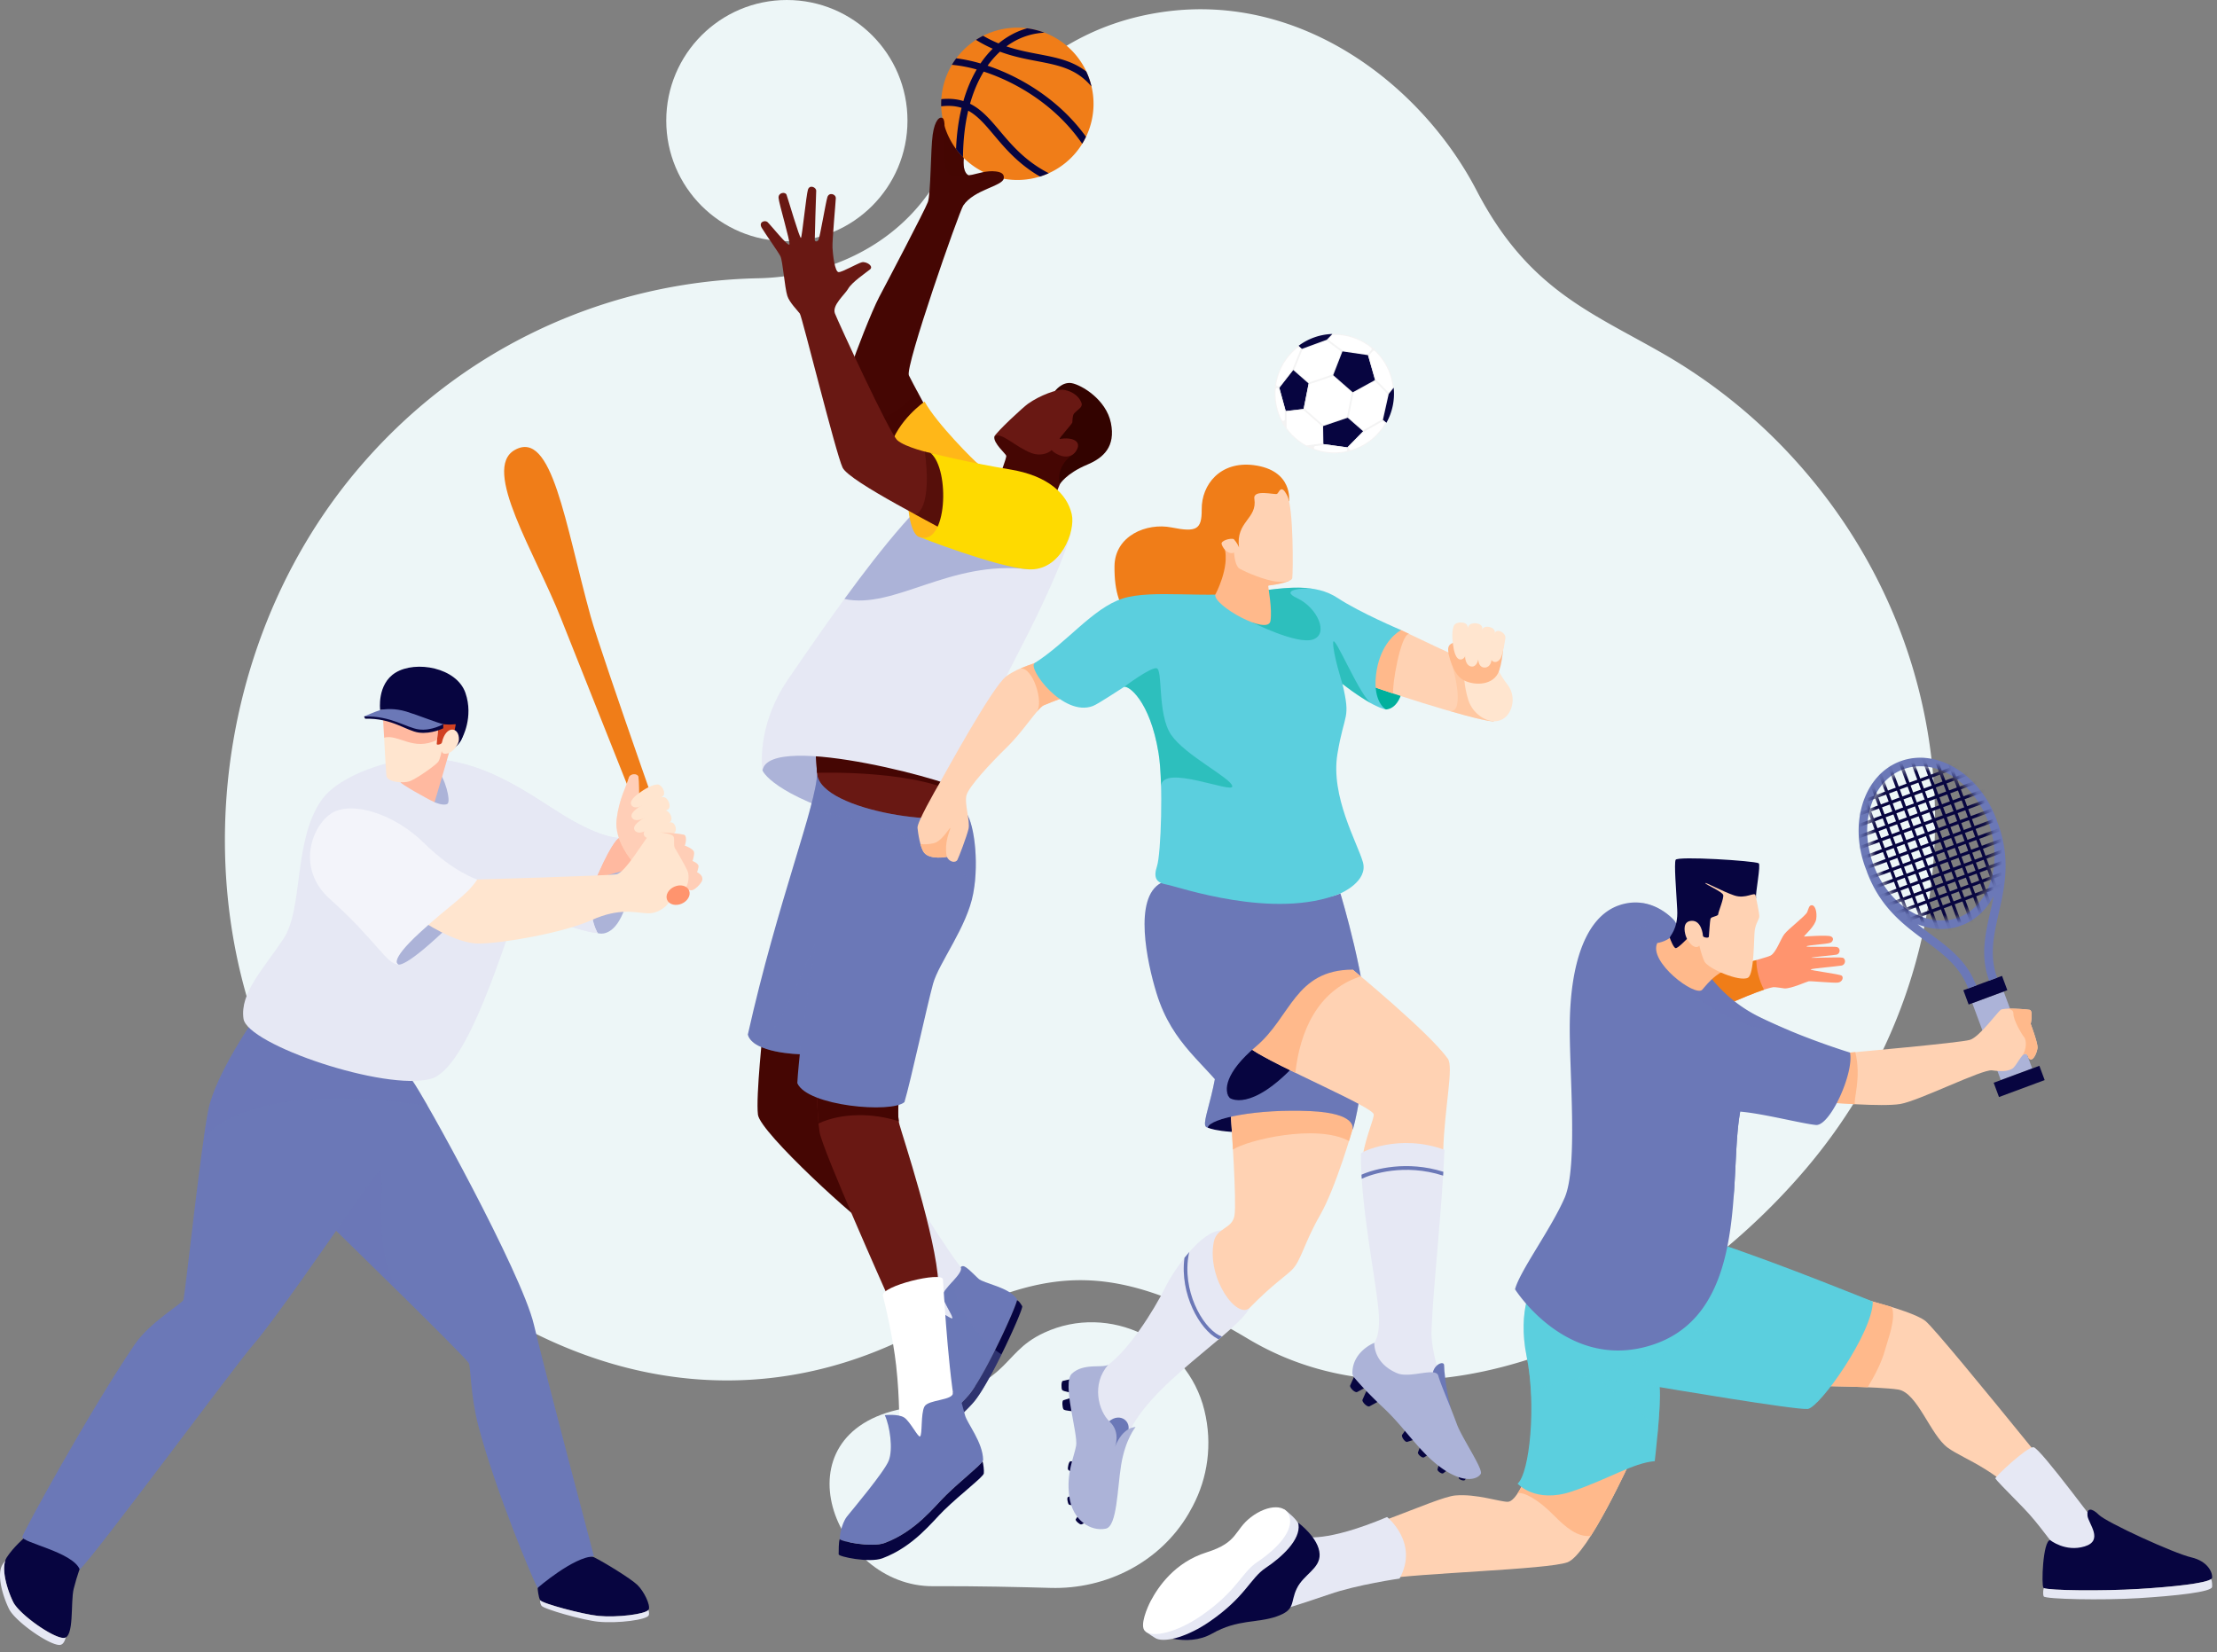 <svg width="263" height="196" viewBox="0 0 263 196" fill="none" xmlns="http://www.w3.org/2000/svg"><rect x="0" y="0" width="263" height="196" fill="#808080" stroke="none"/><path d="M140.987 179.599c-3.367 5.718-9.744 8.976-16.377 8.784-3.421-.1-8.991-.23-13.921-.201-11.77.069-18.792-18.127-3.558-21.067 13.375-2.582 11.114-6.405 16.74-9.009 7.735-3.581 16.991.936 19.007 9.219.982 4.035.376 8.008-1.372 11.334l-.042.079q-.229.438-.477.861" fill="#EDF6F7"/><path d="M42.702 142.257c-21.618-23.256-20.906-61.774-.594-86.18 12.447-14.956 30.05-22.697 47.828-23.065 7.98-.165 15.684-3.617 20.26-10.156 6.286-8.984 13.433-19.463 27.96-21.464 16.349-2.251 30.54 8.765 37.013 21.215 6.124 11.775 13.622 14.448 22.239 19.415a64.2 64.2 0 0 1 15.527 12.552c21.646 23.88 22.189 59.393 1.37 83.998-16.873 19.942-45.511 32.665-66.243 20.266-18.068-10.806-25.48-7.56-40.339-.214-21.567 10.663-45.587 4.539-65.02-16.367" fill="#EDF6F7"/><path d="M93.345 28.616c7.902 0 14.308-6.406 14.308-14.308S101.247 0 93.345 0 79.037 6.406 79.037 14.308s6.406 14.308 14.308 14.308" fill="#EDF6F7"/><path d="M79.662 106.3s-10.64-26.677-13.11-32.928c-3.077-7.787-9.439-17.738-5.497-19.982 4.45-2.534 5.967 8.72 9.014 19.737 1.27 4.593 11.061 32.221 11.14 32.453.193.574-1.246 1.477-1.547.72" fill="#F07D18"/><path d="M76.918 102.256c-.056.116-5.897 3.702-7.118 3.458s.83-4.446.953-4.519 2.662-1.794 2.662-1.794 4.269 1.254 3.502 2.855" fill="#FFB9A0"/><path d="M75.053 102.221c-.092-.082-2.224-2.536-1.906-5.027.317-2.492 1.124-3.792 1.454-4.93.15-.515 1.062-.535 1.136-.07.054.345.073 2.136.073 2.136l2.247-.732 1.295 6.791s-2.883 3.102-4.3 1.832" fill="#FFE5CF"/><path opacity=".5" d="M75.053 102.221c-.092-.082-2.224-2.536-1.906-5.027.317-2.492 1.124-3.792 1.454-4.93.15-.515 1.062-.535 1.136-.07.054.345.073 2.136.073 2.136l2.247-.732 1.295 6.791s-2.883 3.102-4.3 1.832" fill="#FFB9A0"/><path d="M77.512 97.865s-.928.44-1.108.847.228.814.814.765 2.069-.39 2.638-.586c.57-.196.31-1.287-.244-1.336-.553-.048-1.726.212-2.1.31" fill="#FFE5CF"/><path d="M76.197 97.166s-.883.558-.968.994c-.085.437.403.744.963.567.562-.177 2.745-.86 3.258-1.178.513-.316.006-1.396-.55-1.398-.855-.004-2.197.698-2.703 1.014" fill="#FFE5CF"/><path d="M75.905 95.675s-.9.565-.987 1.006c-.088.44.407.75.978.57.572-.179 2.795-.874 3.317-1.194s.039-1.49-.527-1.491c-.869-.002-2.266.79-2.781 1.11" fill="#FFE5CF"/><path d="M75.587 94.262s-.7.52-.748.963.465.706 1.013.48 2.26-.854 2.749-1.215c.487-.36-.089-1.472-.646-1.425-.859.071-1.888.838-2.368 1.197" fill="#FFE5CF"/><path d="M2.883 182.439s-1.29 1.112-2.076 2.314.051 3.876.762 5.311 4.674 4.252 5.977 4.257.798-4.231 1.195-5.826.9-2.876.9-2.876-2.18-3.53-6.758-3.18" fill="#070540"/><path d="M7.546 194.321c-1.302-.005-5.266-2.821-5.977-4.257-.642-1.296-1.382-3.598-.942-4.919q-.163.215-.31.438c-.786 1.202.051 3.876.762 5.312s4.675 4.251 5.977 4.256c.377.001.602-.353.742-.894a.5.5 0 0 1-.252.064" fill="#E6E8F4"/><path d="M63.785 188.473s.07.977.297 1.369 5.092 1.688 6.889 1.862c2.312.224 5.799-.219 5.996-.772s-.578-2.152-1.357-2.904-3.996-2.719-5.134-3.277c-1.138-.557-6.554 1.996-6.69 3.722" fill="#070540"/><path d="M70.97 191.704c-1.796-.174-6.662-1.47-6.888-1.862 0 0-.075.26.152.652s4.938 1.727 6.734 1.901c2.313.224 5.8-.219 5.997-.772.053-.149.034-.375-.036-.639-.388.528-3.72.937-5.958.72" fill="#E6E8F4"/><path d="M30.105 120.957s-4.494 6.449-5.374 10.651c-.88 4.201-2.67 21.058-2.964 22.596-.072.382-4.021 2.686-5.798 5.31-5.383 7.95-13.248 22.291-13.32 22.806-.099.684 5.956 1.785 6.81 3.868 1.527-1.263 18.623-24.457 20.646-26.733 2.16-2.432 9.77-13.443 9.77-13.443s14.99 14.616 15.732 15.69c.242.351.176 3.765 1.14 7.459 1.989 7.62 6.64 18.69 7.035 19.217 0 0 4.234-3.681 6.677-3.746 0 0-5.667-21.366-7.133-27.521s-13.19-27.374-14.461-28.979c-1.27-1.605-17.54-7.077-18.76-7.175" fill="#6B78B7"/><path d="M48.866 128.132c-1.27-1.605-17.54-7.077-18.76-7.175 0 0-4.495 6.449-5.375 10.651-.164.782-.36 2.004-.57 3.482.002-.004 4.381-7.178 26.559-3.914-.926-1.614-1.6-2.723-1.854-3.044m-4.104 11.016c-1.563 1.97-4.885 6.865-4.885 6.865s3.824 3.73 7.705 7.559c-4.084-5.233-1.256-16.394-2.82-14.424" opacity=".33" fill="#6B78B7"/><path d="M70.9 110.698s1.368.537 2.565-1.491 2.027-6.327 2.027-6.327l-5.57 1.539s-1.514 4.471.978 6.279" fill="#ACB3D8"/><path d="M49.576 89.958c-2.59.027-9.226 1.732-11.49 5.04-3.323 4.853-2.069 12.768-4.463 16.383-2.394 3.616-5.177 6.401-4.737 9.479s16.801 8.625 22.225 7.128c4.466-1.233 8.694-16.302 10.458-20.515 0 0 6.448 2.98 9.33 3.224 0 0-1.782-2.907.026-7.011s2.49-4.285 2.49-4.285-2.27.109-7.351-3.165-9.713-6.35-16.488-6.278" fill="#E6E8F4"/><path d="M66.063 96.236c-5.08-3.274-9.713-6.35-16.487-6.278-1.218.013-4.21-.173-1.48 3.287 4.16 5.27 15.416 7.145 13.473 14.228 0 0 6.448 2.98 9.33 3.224 0 0-1.782-2.907.026-7.011s2.49-4.285 2.49-4.285-2.271.108-7.352-3.165" fill="#E6E8F4"/><path d="M47.257 114.419s.778.577 6.421-4.943c5.643-5.521-2.882-4.519-5.08-2.785s-4.15 5.431-1.34 7.728" fill="#ACB3D8"/><path d="M56.615 104.346s15.442-.456 16.5-.619c1.059-.163 3.35-4.145 3.914-4.694s3.716-.11 4.106 0 .207 1.087.091 1.282c0 0 .887.326 1.074.693.138.269-.147 1.14-.147 1.14s.603.228.7.543c.05.161-.162.792-.162.792s.7.293.627.88c-.047.373-.962 1.358-1.38 1.257-.42-.101-1.55-.216-2.036.13-.484.345-.602.799-.501 1.121.085.271-1.091 1.531-2.556 1.482s-3.29-.709-6.67.806-10.536 2.761-13.37 2.785-6.864-2.785-6.913-2.785c-.05-.001 3.843-4.726 6.722-4.813" fill="#FFE5CF"/><path opacity=".5" d="M82.69 103.483s.213-.631.163-.792c-.098-.316-.7-.544-.7-.544s.284-.87.146-1.14c-.187-.366-1.073-.692-1.073-.692.115-.196.3-1.173-.091-1.283-.258-.073-1.712-.287-2.837-.268.266.022 1.341.155 1.567.428.232.28-.043 1.05.226 1.477s1.325 2.248 1.508 2.761.098 2.049-.671 2.087l-.002.001c.402-.004.799.05 1.01.102.42.101 1.335-.884 1.381-1.257.074-.587-.626-.88-.626-.88" fill="#FFB9A0"/><path d="M56.615 104.346c.01-.016-2.765-.831-6.332-4.348s-8.696-5.06-11.04-3.459c-2.346 1.602-4.058 6.589-.123 10.103 5.472 4.886 6.744 7.777 8.138 7.777 0 0-1.249-.278 2.513-3.746 3.76-3.469 5.504-4.324 6.844-6.327" fill="#F3F4FA"/><path d="M51.55 95.167s1.027.478 1.517.205c.49-.274-.353-3.318-1.151-3.899-.798-.58-.707 3.17-.365 3.694" fill="#ACB3D8"/><path d="M54.789 87.622s-.616 1.492-2.275 1.606.068-4.32.068-4.32h2.594s-.16 1.952-.387 2.714" fill="#070540"/><path d="M54.789 87.622s-.616 1.492-2.275 1.606.068-4.32.068-4.32h2.594s-.16 1.952-.387 2.714" fill="#070540"/><path d="M45.43 84.81s-.24-2.761.513-3.916c.696-1.068 6.688-1.546 7.74.218 1.398 2.343-.1 6.796-.1 6.796s-7.372 4.219-8.153-3.098" fill="#D14122"/><path d="M47.583 91.633s-.093.995-.07 1.177 3.218 2.015 4.039 2.357c0 0 2.12-7.09 2.029-7.068s-5.998 3.534-5.998 3.534" fill="#FFB9A0"/><path d="M45.43 84.81c.002.1.327 6.52.412 7.239.086.718 2.015.97 2.904.575.89-.392 3.006-1.897 3.247-2.257s.413-1.3.413-1.3-.035.473.65.33c.684-.142 1.354-1.06 1.384-1.612.086-1.568-1.555-1.818-2.017.313-.047.213-.63.33-.616.165s.167-1.898.186-2.206c.02-.307-.648-.65-.665-.94s.496-2.291.359-2.616-2.296.65-4.166.24-2.14.377-2.092 2.069" fill="#FFE5CF"/><path d="M45.568 87.51c1.742-.441 3.453 1.661 6.282.27.051-.585.13-1.505.144-1.721.02-.308-.648-.65-.665-.94-.017-.291.496-2.292.36-2.616-.138-.326-2.297.65-4.167.24s-2.142.376-2.093 2.068c.002.042.063 1.265.14 2.699" fill="#FFB9A0"/><path d="M54.789 87.622s.293-1.842-.922-1.692c-2.709.334-6.557-2.111-8.768-1.684 0 0-.412-3.075 1.824-4.446 2.416-1.482 7.244-.598 8.288 2.394 1.014 2.908-.422 5.428-.422 5.428" fill="#070540"/><path d="M52.583 86.399s-1.37.702-2.876.514c-1.507-.188-3.188-1.744-6.386-1.642l-.131-.273s1.541-.162 1.91-.265c.552-.154 1.785-.23 3.1.171 1.26.384 4.383 1.007 4.383 1.007z" fill="#070540"/><path d="M52.583 85.91s-1.37.815-2.876.627c-1.507-.189-3.32-1.642-6.517-1.54 0 0 1.357-.597 1.91-.752.552-.154 1.785-.23 3.1.171 1.401.428 3.67 1.348 4.383 1.495" fill="#6B78B7"/><path d="M81.738 105.626c-.245-.555-1.023-.75-1.74-.434-.716.315-1.099 1.022-.854 1.577s1.024.75 1.74.434c.717-.316 1.099-1.022.854-1.577" fill="#FF946E"/><path d="m235.833 118.323-1.861.691 3.385 9.124 1.861-.69 1.861-.691-3.385-9.124z" fill="#ACB3D8"/><path d="m239.218 127.447-2.71 1.006.629 1.696 2.71-1.006 2.71-1.006-.629-1.695zm-4.015-10.819-2.293.851.628 1.696 2.295-.852 2.294-.85-.629-1.697z" fill="#070540"/><path d="m221.184 102.63-.011-.01c.018.049.038.094.057.143z" fill="#6B78B7"/><path d="M236.982 97.64q-.076-.232-.162-.466c-1.997-5.38-7.091-8.453-11.38-6.862-4.288 1.591-6.146 7.243-4.15 12.624q.086.233.18.459l-.009.003c2.915 7.858 9.893 8.197 12.024 13.867l.968-.359-.407-.893c-1.158-2.331-3.074-3.749-5.088-5.241a62 62 0 0 1-1.477-1.117c1.696.671 3.504.768 5.188.143 1.685-.624 2.992-1.877 3.84-3.492-.12.611-.256 1.212-.391 1.81-.554 2.445-1.081 4.769-.439 7.292l.281.939.962-.357c-2.084-5.687 2.985-10.495.069-18.353zm-4.665 11.207c-3.758 1.394-8.277-1.416-10.076-6.264-1.799-4.847-.205-9.926 3.552-11.32s8.277 1.416 10.076 6.264c1.798 4.848.205 9.927-3.552 11.32" fill="#6B78B7"/><path d="m236.701 96.873.001-.015.051.147z" fill="#6B78B7"/><mask id="a" style="mask-type:luminance" maskUnits="userSpaceOnUse" x="221" y="90" width="16" height="20"><path d="M225.793 91.263c3.757-1.393 8.277 1.416 10.076 6.264 1.798 4.848.205 9.927-3.552 11.321-3.758 1.393-8.277-1.416-10.076-6.264-1.798-4.848-.205-9.927 3.552-11.32" fill="#fff"/></mask><g mask="url(#a)" fill="#070540"><path d="m234.051 90.044-15.318 5.682.13.351 15.318-5.682zm.435 1.174L219.168 96.9l.131.351 15.318-5.682zm.435 1.176-15.317 5.682.13.35 15.318-5.681zm.436 1.173-15.317 5.682.13.351 15.318-5.682zm.436 1.174-15.318 5.682.13.351 15.318-5.682zm.436 1.175-15.318 5.682.13.351 15.318-5.682zm.436 1.175-15.318 5.682.13.351 15.318-5.682zm.435 1.174-15.318 5.682.13.351 15.318-5.682zm.436 1.174-15.318 5.682.13.351 15.318-5.682zm.436 1.174-15.318 5.682.13.351 15.318-5.682zm.435 1.176-15.318 5.682.13.351 15.318-5.682zm.436 1.173-15.318 5.683.13.351 15.318-5.683zm.435 1.175-15.318 5.682.131.351 15.318-5.682z"/><path d="m219.393 89.288-.351.13 9.243 24.917.351-.13zm1.277-.476-.351.13 9.243 24.917.351-.13zm1.264-.497-.351.13 9.246 24.915.351-.13zm1.289-.45-.351.13 9.243 24.918.351-.13zm1.265-.501-.351.13 9.246 24.915.351-.13zm1.276-.472-.351.13 9.246 24.915.351-.13zm1.276-.472-.351.13 9.246 24.914.351-.13zm1.29-.45-.351.131 9.243 24.918.351-.131zm1.267-.476-.351.13 9.24 24.917.351-.13z"/></g><path d="M180.969 175.361s-1.134 2.807-2.106 2.807-3.726-.966-6.21-.753-12.418 5.289-17.494 5.235l-3.563 8.207s6.749-2.646 11.879-3.456c5.129-.81 20.031-1.188 22.461-2.052s7.56-12.203 7.56-12.203z" fill="#FFD2B3"/><path d="M180.969 175.361s-.404.997-.936 1.802c.693-.21 2.394.681 4.283 2.598 1.435 1.455 2.859 2.646 4.4 2.45 2.32-3.63 4.779-9.064 4.779-9.064z" fill="#FFB98B"/><path d="M154.764 182.308s2.447.756 9.783-2.332c0 0 3.823 3.052 1.483 7.3 0 0-5.039.72-8.351 1.872-3.311 1.152-6.479 2.088-6.479 2.088z" fill="#E6E8F4"/><path d="M154.008 180.652s2.465 1.8 2.537 3.744c.063 1.707-1.899 2.385-2.708 4.058s-.081 2.511-2.403 3.321-4.59.297-7.64 2.025c-3.051 1.728-6.669 0-6.669 0z" fill="#070540"/><path d="M143.455 192.408c4.322-2.967 4.832-5.157 6.695-6.399s4.158-3.32 3.888-5.156c-.072-.487-1.308-1.523-1.629-1.744-.891-.612-16.472 13.673-16.458 14.491.096.091 1.104.753 1.24.809 1.181.478 3.797-.309 6.264-2.001" fill="#E6E8F4"/><path d="M142.444 191.721c4.321-2.965 4.832-5.156 6.695-6.398s4.157-3.32 3.887-5.156-2.645-1.705-4.643-.164-1.458 2.972-5.237 4.16-5.724 4.049-6.642 5.777c-.386.728-1.345 2.932-.675 3.563.921.868 3.861.108 6.615-1.782" fill="#fff"/><path d="M215.021 164.418s7.846.072 10.15.432 3.816 5.4 5.904 6.912 6.263 2.591 10.583 8.135c4.319 5.543 4.031 6.191 4.031 6.191l6.479-.504s-21.957-27.429-23.757-28.868-10.87-3.456-10.87-3.456-1.872 9.215-2.52 11.158" fill="#FFD2B3"/><path d="M223.636 160.094c.334-1.222 1.336-3.744.772-5.034-3.148-.973-6.868-1.8-6.868-1.8s-1.872 9.215-2.519 11.159c0 0 3.524.032 6.543.162.84-1.421 1.626-2.85 2.072-4.487" fill="#FFB98B"/><path d="M244.984 184.54c.804 1.321.705 1.548.705 1.548l6.479-.504-.837-1.044z" fill="#FFD2B3"/><path d="M236.703 175.397c-.096-.135 3.731-3.743 4.522-3.707s8.027 10.007 8.963 10.979-5.215 1.68-5.991 1.128-2.179-2.894-4.232-4.98c-2.419-2.459-3.058-3.131-3.262-3.42" fill="#E6E8F4"/><path d="M243.201 182.71s1.804 1.453 4.099.751.449-2.708.337-3.631c-.111-.924.486-.979 1.341-.124.924.925 8.959 4.592 10.957 5.051s2.564 1.836 2.483 2.429c-.081.594-4.319 1.053-8.693 1.323s-11.041.189-11.311-.135-.068-5.557.787-5.664" fill="#070540"/><path d="m262.309 187.333-.003-.004c-.675.525-4.567.932-8.581 1.18-4.235.261-10.619.193-11.267-.105-.139.408-.075.916-.009.995.27.324 6.902.47 11.276.2s8.611-.729 8.692-1.323c.025-.175.002-.674-.108-.943" fill="#E6E8F4"/><path d="M181.904 152.252s-1.944 3.024-.792 8.711.36 13.761-1.08 15.052c0 0 2.088 2.381 6.407.936 4.32-1.446 7.272-3.389 9.863-3.605 0 0 .792-6.696.576-8.783 0 0 16.126 2.736 17.566 2.591 1.44-.144 7.723-9.071 7.723-12.742 0 0-11.173-4.536-17.727-6.695s-22.536 4.535-22.536 4.535" fill="#5BCFDE"/><g opacity=".4" fill="#5BCFDE"><path d="M204.44 147.717c-6.554-2.16-22.536 4.535-22.536 4.535s-1.944 3.024-.792 8.711c.298 1.472.465 3.103.525 4.736.842-3.347 25.571-1.568 24.869-17.277-.723-.254-1.417-.492-2.066-.705"/><path d="M196.583 170.692c.203-2.112.422-4.909.295-6.13 0 0-4.41-.72-6.551-.936-2.141-.215 6.537 4.413 6.256 7.066"/></g><path d="M219.468 124.877s13.092-1.161 14.225-1.512c1.134-.351 3.266-3.293 3.644-3.563s2.988-.09 3.438 0 .126 1.674.126 1.674.814 2.173.81 2.78c-.003.4-.396 1.485-.81 1.431s-.198-.576-.63-.666-1.062 1.494-1.584 1.782-1.224.342-2.376.18-8.72 3.645-10.907 3.996-8.315-.189-8.801-.189c-.485 0 1.029-5.747 2.865-5.913" fill="#FFD2B3"/><path d="m220.095 124.821-.627.056c-1.836.166-3.349 5.913-2.863 5.913.229 0 1.719.12 3.457.21-.249-.428.79-3.089.033-6.179m20.806.866c.414.054.807-1.031.81-1.431.004-.607-.81-2.78-.81-2.78s.324-1.584-.126-1.674c-.347-.07-1.977-.192-2.879-.12.234-.016.968-.019.953.588-.018.72.99 2.448 1.26 2.754s.378 1.373-.219 2.226l-.001.002c.137-.158.267-.254.382-.23.432.089.216.611.63.665" fill="#FFB98B"/><path d="M201.846 115.824c.149-.288 7.559-2.106 8.207-2.465.648-.36 1.152-1.899 1.611-2.52s2.546-2.189 2.726-2.639.208-.807.55-.807c.385 0 .639.795.517 1.635-.121.84-1.318 1.826-1.453 2.082 0 0 2.695-.203 3.167-.028s.251.66-.035.765c-.462.171-2.706.275-2.827.423s3.31-.03 3.634.09c.461.171.321.815-.07.896s-2.762.274-2.978.355 3.289-.099 3.694.009.391.837-.135.931-3.509.338-3.658.459c-.148.121 3.471.541 3.701.751.229.211.051.76-.488.814-.54.054-3.213-.202-3.442-.162s-2.079.891-2.876.851c-.089-.005-1.12-.188-1.362-.144-1.915.347-7.436 3.005-7.762 3.005-.369.001-1.032-3.7-.721-4.301" fill="#FF946E"/><path d="M208.352 113.902c-2.389.679-6.397 1.712-6.506 1.922-.312.601.353 4.302.72 4.302.278 0 4.314-1.923 6.692-2.71-.568-1.098-.896-2.301-.906-3.514" fill="#F07D18"/><path d="M198.642 109.237s-2.627-3.176-6.551-1.845-5.76 6.74-5.868 13.903c-.087 5.797 1.008 17.08-.612 20.806-1.62 3.725-5.291 8.639-5.885 10.853 0 0 5.759 9.156 15.172 6.911 12.904-3.077 10.097-20.248 11.537-27.985 2.659.212 7.307 1.421 8.981 1.583s4.537-6.156 4.051-8.585c-4.349-1.382-7.798-2.797-10.673-4.188a16.8 16.8 0 0 1-6.972-6.306z" fill="#6B78B7"/><path opacity=".33" d="M197.794 115.077c5.107 5.746 11.225 7.614 14.584 7.221a71 71 0 0 1-3.505-1.571 16.9 16.9 0 0 1-7.051-6.345l-.145-.235c-.364.414-4.003.795-3.883.93" fill="#6B78B7"/><path opacity=".44" d="M198.642 109.237s-1.539-1.851-4.015-2.13c1.062.202 1.845 2.524.218 2.867-1.663.352-3.299 1.333-2.74 1.103 1.932-.792 3.91-.873 2.937-.505-.98.371-1.567 1.024-1.263.965 1.827-.355 3.152.011 2.823.338 0 0 .726 1.06.8 1.06.033 0 .894-1.207 1.817-2.516z" fill="#6B78B7"/><path d="M201.76 132.043c-.975.501 4.045 5.43 3.917 9.759.269-3.771.282-7.362.759-9.921-.302-.065-3.7-.341-4.676.162" fill="#6B78B7"/><path d="M196.602 111.875s1.492-.201 2.041-1.24l8.201 4.131c-2.674-.3-4.308 1.975-4.904 2.646-.819.923-6.434-3.307-5.338-5.537" fill="#FFB98B"/><path d="M200.126 111.381s-1.124 1.193-1.369 1.098c-.246-.094-.597-1.002-.667-1.21s1.007-.963.875-3.382-.378-5.405-.189-5.877 9.309.109 9.852.403c.289.158-.407 3.617-.311 4.08s-4.552 5.992-4.552 5.992z" fill="#070540"/><path d="M200.681 109.243c-1.064.046-.897 1.178-.696 1.801.274.85 1.144 1.675 1.612 1.146 0 0 .215 1.033.593 1.865s4.157 2.47 5.165 1.94c.757-.397.693-4.749.806-5.606s.53-1.298.542-1.663c.013-.366-.34-2.016-.441-2.495s-1.146.466-2.532 0-3.565-1.676-3.439-1.449c.092.166 2.016 1.008 2.129 1.386.114.378-.592 2.041-.592 2.293s-.819.265-.907.529c-.088.265-.176 1.941-.202 2.142-.025.202-.68.089-.693-.088s-.186-1.852-1.345-1.801" fill="#FFD2B3"/><path d="M90.45 91.405s1.117 2.89 11.853 5.969 12.213-3.363 12.213-3.363l-.362-7.308s-20.49-2.798-20.628-2.981c-.137-.184-2.75 3.912-3.076 7.683" fill="#ACB3D8"/><path d="M90.553 121.789s-.91 8.307-.638 10.455c.271 2.148 12.144 12.957 13.986 13.878 0 0 4.232-4.044 4.019-4.584s-8.344-8.7-9.126-9.829c-.783-1.129.372-8.093.372-8.093z" fill="#450603"/><path d="M107.779 141.008c1.134 1.623 5.553 9.102 8.06 11.563 0 0-.728 3.437-2.299 4.436-.335.214-1.906-.925-2.181-.848 0 0-1.421-2.49-3.445-5.113-1.636-2.12-3.852-4.376-4.574-5.078-.703-.685 3.982-5.613 4.439-4.96" fill="#E6E8F4"/><path d="M120.654 154.143c.179.284-3.596 8.642-5.59 11.182-.831 1.058-3.013 3.026-3.123 2.836-.413-.716-.591-1.727-.529-2.206.098-.759.851-5.557.647-6.71s-1.311-3.175-2.28-3.811c0 0 .338-.056 1.018-.028.679.029 2.106 1.2 2.178.986.099-.293-1.066-1.866-1.133-2.664-.066-.797 2.562-2.697 2.121-3.393.364-.38.795.104 2.108 1.361.603.578 3.67 1 4.583 2.447" fill="#6B78B7"/><path d="M115.064 165.325c1.893-2.412 5.39-10.064 5.585-11.074.279.144.422.411.614.708.182.281-3.595 8.642-5.59 11.181-.831 1.058-3.013 3.026-3.123 2.836a4 4 0 0 1-.37-.905c.609-.396 2.202-1.877 2.884-2.746" fill="#070540"/><path opacity=".4" d="M110.797 155.406c.679.029 2.106 1.2 2.178.986.099-.293-1.066-1.866-1.133-2.664-.033-.393.588-1.053 1.174-1.705.479 3.716 3.83 7.463 5.794 8.654-1.068 2.16-2.27 4.361-3.137 5.463-.83 1.058-3.012 3.026-3.122 2.836a4 4 0 0 1-.37-.905c-.132.086-.22.123-.24.09-.413-.716-.591-1.727-.529-2.206.099-.759.852-5.557.648-6.71s-1.312-3.175-2.282-3.811c0 0 .339-.056 1.019-.028" fill="#6B78B7"/><path d="M106.585 130.016c.129.237-.218 2.133.111 3.381s4.366 13.324 4.623 18.852l-6.086 1.339s-7.648-17.126-7.999-19.249c-.35-2.124-.35-6.652-.35-6.652z" fill="#691813"/><path d="M97.104 133.284c-.22-2.287-.22-5.597-.22-5.597l9.701 2.329c.117.215-.156 1.794.038 3.017-2.948-.986-6.728-1.056-9.52.251" fill="#450603"/><path d="M111.859 151.782c.158 2.433.748 12.692 1.816 16.883 0 0-2.283 2.628-4.485 2.844-.837.082-1.992-1.782-2.521-1.929 0 0 .095-3.528-.36-7.58-.368-3.277-1.259-7.066-1.569-8.265-.305-1.171 7.056-2.932 7.119-1.953" fill="#fff"/><path d="M116.629 173.202c.007.413-2.313 2.143-4.394 4.166-1.405 1.366-3.565 4.285-7.286 5.684-1.55.583-5.34-.201-5.333-.47.022-1.018.48-2.195.852-2.66.588-.736 4.445-5.304 4.966-6.647s.138-4.099-.476-5.388c0 0 1.616-.176 2.313.289.696.464 1.662 2.413 1.875 2.235.291-.245.07-2.645.509-3.527s3.532-.708 3.387-1.691c.689-.25.856.539 1.435 2.701.266.993 2.115 3.202 2.152 5.308" fill="#6B78B7"/><path d="M104.949 183.052c3.721-1.399 5.881-4.319 7.287-5.684 1.878-1.825 3.944-3.409 4.325-4.005l.001.003c.099.346.188 1.054.149 1.428-.042.411-2.657 2.368-4.738 4.391-1.405 1.366-3.565 4.285-7.287 5.684-1.549.583-5.203-.195-5.197-.464.01-.46-.012-1.379.127-1.823-.005.27 3.783 1.053 5.333.47" fill="#070540"/><path d="M114.516 94.01s-.245 2.828-.001 3.778c0 0-16.532 2.382-17.518-5.146-.096-.74-.295-5.618-.552-5.716 0 0 17.42 3.28 18.071 7.085" fill="#691813"/><path d="M96.922 91.686c-.108-1.652-.275-4.683-.476-4.76 0 0 17.42 3.28 18.07 7.085 0 0-.023.27-.049.672-4.994-3.451-17.545-2.997-17.545-2.997" fill="#450603"/><path d="M96.926 91.745c.008 3.502-4.69 15.249-8.212 30.997.581 2.211 6.165 2.327 6.165 2.327s-.24 2.293-.295 3.431c1.186 2.735 11.208 3.602 12.711 2.248.714-2.366 2.713-11.585 3.397-14.05s4.025-6.71 4.764-10.695c.74-3.985.033-8.906-1.047-9.786-.309 2.18-17.154.21-17.483-4.472" fill="#6B78B7"/><path opacity=".3" d="M96.029 96.262c.56-2.041.9-3.578.897-4.516.329 4.68 17.174 6.651 17.482 4.471 1.009.823 1.692 5.174 1.174 8.991-2.034-3.322-11.684-8.376-19.553-8.946m-6.649 27.422c2.956 1.001 7.847-14.073 7.363-11.511-.773 4.089-1.863 12.896-1.863 12.896s-3.87-.081-5.5-1.385" fill="#6B78B7"/><path d="M115.303 20.927c-2.546-.184.567-7.765.732-9.282.08-.742-1.743-.235-2.831.5-1.088.733-1.149 2.864-1.149 2.864l-.868 6.596s3.881-.057 4.116-.678" fill="#450603"/><path d="M115.303 20.927c-2.546-.184.567-7.765.732-9.282.08-.742-1.743-.235-2.831.5-1.088.733-1.149 2.864-1.149 2.864l-.868 6.596s3.881-.057 4.116-.678" fill="#450603" opacity=".5"/><path d="M123.974 20.734a9.035 9.035 0 0 0 5.132-11.703 9.035 9.035 0 0 0-11.702-5.132 9.035 9.035 0 0 0-5.132 11.703 9.035 9.035 0 0 0 11.702 5.132" fill="#F07D18"/><path d="M116.316 7.527q.656-.967 1.448-1.747a16 16 0 0 1-1.986-1.05q.41-.266.847-.486c.622.362 1.235.66 1.835.906a10 10 0 0 1 1.639-1.093 9 9 0 0 1 1.742-.698l.132.015a9 9 0 0 1 1.931.503 8.15 8.15 0 0 0-3.409.93q-.575.306-1.102.694c1.329.449 2.599.692 3.797.92 2.079.397 3.994.764 5.67 2.06q.402.854.619 1.783c-1.77-2.115-3.915-2.526-6.448-3.01-1.382-.263-2.855-.545-4.407-1.123a10.5 10.5 0 0 0-1.464 1.664c4.028 1.353 8.579 4.127 11.669 8.432q-.206.427-.452.826c-3.04-4.447-7.671-7.258-11.679-8.558-.677 1.108-1.222 2.388-1.625 3.813 1.394.688 2.418 1.901 3.518 3.207 1.438 1.706 3.034 3.599 5.818 5.032a9 9 0 0 1-1.036.397c-2.556-1.474-4.116-3.322-5.43-4.882-1.064-1.263-1.953-2.317-3.084-2.93-.395 1.671-.603 3.526-.62 5.52a9 9 0 0 1-.824-.965c.071-1.75.29-3.392.657-4.893-.685-.22-1.471-.293-2.421-.18a9 9 0 0 1 .013-.85c1.015-.101 1.872-.009 2.621.227.4-1.385.929-2.64 1.579-3.747a16.4 16.4 0 0 0-2.946-.555 9 9 0 0 1 .517-.773 18.5 18.5 0 0 1 2.881.611" fill="#070540"/><path d="M109.804 48.283s-1.483-2.742-1.981-3.742 5.947-19.408 6.448-20.158c1.276-1.903 4.664-2.286 4.806-3.217.084-.545-.327-.748-.935-.826-1.089-.14-2.174.265-2.811.391s-2.317.347-2.764-.069c-.717-.667-.605-3.545-.568-4.304.037-.758.163-2.088-.156-2.329-.353-.266-.945.19-1.197 1.937-.252 1.746-.218 7.043-.575 8.01-.358.966-4.866 9.55-5.764 11.238s-2.951 6.98-3.191 7.89c-.241.911 4.512 10.304 5.116 11.41.603 1.104 4.01-5.19 3.572-6.232" fill="#450603"/><path opacity=".3" d="M108.771 46.356a368 368 0 0 0 1.034 1.926c.437 1.042-2.97 7.336-3.574 6.23-.254-.465-1.244-2.4-2.287-4.55 1.905-.763 3.638-1.923 4.827-3.606" fill="#450603"/><path d="M116.003 54.994c-.204-.081-4.894-4.731-6.316-7.347 0 0-3.209 2.2-4.123 5.504-.914 3.305 8.409 8.375 10.551 8.657s2.874-5.625-.112-6.815" fill="#FFB718"/><path d="M125.735 57.435s.715-1.25 3.256-2.317c1.933-.811 3.365-2.148 2.795-4.942s-3.491-4.514-4.645-4.719-1.984.926-1.984.926-3.057 9.114.578 11.052" fill="#330300"/><path d="M117.963 51.787c-.173.764 1.369 2.057 1.411 2.29s-.833 2.53-.833 2.53 6.078 3.13 6.283 3.294c0 0 .46-1.461.91-2.466 0 0-.614-1.96 1.462-3.47 1.07-.778-.062-1.062-.062-1.062s-8.127-2.651-9.171-1.116" fill="#450603"/><path d="M124.751 53.398c.44.53 2.054 1.334 2.874.154.819-1.18-.391-1.743-1.9-1.471-.239.043 1.47-1.785 1.488-1.975.012-.125-.006-.828.21-1.058.468-.496 1.043-.746.878-1.224-.371-1.073-1.561-1.541-2.229-1.587-.668-.044-2.648.617-4.137 1.675-.571.406-3.661 3.259-3.973 3.875.78-.639 2.487 1.257 4.426 1.976.976.361 1.954.049 2.363-.365" fill="#691813"/><path d="M127.051 63.194s-.732 3.498-5.895 13.554c-3.318 6.461-6.511 12.589-6.641 17.262.209-.905-23.266-7.402-24.065-2.605 0 0-.837-5.148 3.036-10.808s14.544-21.358 19.249-23.341 14.316 5.938 14.316 5.938" fill="#E6E8F4"/><path d="M121.996 67.542c-9.324-1.132-15.853 4.788-21.822 3.521 4.455-6.102 9.65-12.58 12.561-13.807 3.713-1.565 10.478 3.036 13.167 5.047-.088.016-1.964 5.474-3.906 5.239" fill="#ACB3D8"/><path d="M109.075 63.71s-1.211-.048-1.418-4.66 7.959 2.059 7.959 2.059-3.896 3.547-6.541 2.601" fill="#FFB718"/><path d="M110.404 53.755s-3.012-.68-3.953-1.526c-.941-.845-7.025-14.053-7.402-15.035s1.147-2.21 1.572-2.947c.449-.78 2.111-1.895 2.585-2.281s-.429-.976-.969-.85c-.527.124-2.298 1.178-2.75 1.167-.454-.01-.685-2.063-.73-2.888s.376-5.364.394-5.871-.8-.753-.997-.144c-.197.608-.896 4.817-1.062 5.084s-.428.192-.438.01c-.01-.184.147-5.417.17-5.832.023-.414-.778-.785-.98-.141-.202.643-.691 5.537-.826 5.718-.135.18-1.568-4.755-1.715-5.122s-.979-.269-.945.373c.035.641 1.412 5.205 1.292 5.533s-2.323-2.427-2.615-2.67-1.09-.011-.665.704c.424.716 1.922 2.806 2.206 3.356s.5 3.71.827 4.72c.245.759 1.222 1.74 1.48 2.087.26.347 4.262 16.564 5.07 18.272s11.943 7.208 12.827 7.881c.886.675 2.147-8.053-2.376-9.598" fill="#691813"/><path opacity=".5" d="M109.697 53.577c.421.114.707.178.707.178 4.523 1.545 3.262 10.274 2.377 9.6-.328-.25-2.066-1.164-4.164-2.301 2.068-1.069 1.119-7.36 1.08-7.477" fill="#450603"/><path d="M127.141 61.002c-.553-2.399-2.776-4.574-7.386-5.322s-9.351-1.925-9.351-1.925c2.314 1.919 1.974 11.1-1.33 9.956 0 0 9.112 3.58 12.922 3.83s5.616-4.501 5.145-6.539" fill="#FEDA00"/><path d="M127.221 163.565s-.828.182-1.146.26c-.187.046-.193.881-.073 1.074.122.198 1.323.351 1.323.351s.089-1.599-.104-1.685m.041 2.201s-.808.252-1.119.356c-.182.061-.117.893.019 1.076.139.187 1.348.237 1.348.237s-.047-1.6-.248-1.669m.818 7.591s-.793.001-1.1.008c-.181.004-.353.766-.283.968.072.205 1.14.586 1.14.586s.402-1.444.243-1.562m-.518 3.862s-.637.279-.88.392c-.143.067-.015.739.113.875.13.14 1.12.071 1.12.071s-.184-1.299-.353-1.338m.578 2.221s-.383.579-.526.807c-.084.133.433.607.633.605.191-.002.916-.481.916-.481s-.86-.991-1.023-.931" fill="#070540"/><path d="M148.453 154.272c.465 2.611-11.235 8.943-14.421 15.448-.27.552-1.909 3.667-2.463 3.887-1.503.597-2.28-1.678-2.405-2.544-.336-2.334-.046-7.4 2.304-9.147 2.453-1.822 5.325-6.292 6.742-9.139 1.144-2.299 4.303-6.768 6.7-6.808 2.396-.041 3.543 8.303 3.543 8.303" fill="#E6E8F4"/><path d="M140.512 149.222q.282-.358.58-.698c-.021.074-.045.146-.061.227-.843 4.307 1.555 8.6 3.575 9.662q.166.088.358.154l-.383.324c-.06-.027-.12-.052-.182-.084-2.051-1.08-4.467-5.271-3.887-9.585m-6.768 20.803c.677-1.44-1.094-2.722-2.493-1.081l-.133 3.31s1.831.416 1.798.364c-.034-.05.828-2.593.828-2.593" fill="#6B78B7"/><path d="M131.468 161.916c-.703.411-2.911-.242-4.306 1.041-1.219 1.122.755 7.144.494 8.569s-1.189 3.204-.805 6.032c.384 2.829 2.543 4.163 4.327 3.797 1.348-.277 1.362-4.726 1.816-7.524.501-3.089 1.718-4.532 1.718-4.532s-1.494-.066-2.447 2.362c0 0 .72-1.742-.624-2.996-1.343-1.253-2.195-4.466-.173-6.749" fill="#ACB3D8"/><path d="M143.267 133.77s1.514.876 8.621.5 4.364-3.89 1.364-4.151c-3-.262-10.041 1.712-9.985 3.651" fill="#070540"/><path d="M160.489 133.846s-2.005 7.037-3.904 10.34-2.24 5.415-3.34 6.48c-.893.865-2.325 1.761-4.985 4.474-1.463 1.491-5.125-3.432-4.271-7.8.337-1.722 2.198-1.518 2.459-3.147s-.338-10.415-.456-12.176 13.632-3.908 14.497 1.829" fill="#FFD2B3"/><path d="M146.267 136.378c-.112-1.956-.23-3.682-.275-4.362-.118-1.761 13.632-3.907 14.497 1.829 0 0-.17.596-.457 1.519-3.903-2.088-12.111-.084-13.765 1.014" fill="#FFB98B"/><path d="M159.01 105.993s3.348 11.017 3.12 16.585-1.523 11.429-1.678 11.429c.021-.188.486-1.94-5.013-2.192-6.259-.287-11.933.847-12.171 1.955-1.358-.142 2.063-5.282 1.251-13.914s-7.188-11.694-7.188-11.694 1.641-1.578 1.105-3.21c0 0 16.491 2.993 20.574 1.041" fill="#6B78B7"/><path opacity=".3" d="M159.01 105.993s3.348 11.017 3.12 16.585-1.523 11.429-1.678 11.429c.021-.188.486-1.94-5.013-2.192-6.259-.287-11.933.847-12.171 1.955-1.358-.142 2.063-5.282 1.251-13.914s-7.188-11.694-7.188-11.694 1.641-1.578 1.105-3.21c0 0 16.491 2.993 20.574 1.041" fill="#6B78B7"/><path d="M145.874 130.254s2.436 1.833 7.947-4.113c5.796-6.253-5.686-6.465-5.948-6.429-.262.037-4.567 7.37-1.999 10.542" fill="#070540"/><path d="M160.465 115.032s9.135 7.511 11.295 10.577c.707 1.003-.4 5.773-.556 10.947-1.527-.516-7.682-.174-9.529.419.431-2.285 1.298-4.204 1.295-4.748-.004-.884-11.41-5.62-14.512-7.739s2.65-12.961 12.007-9.456" fill="#FFD2B3"/><path d="M160.465 115.032s.364.3.96.8c-.041.012-.081.021-.123.035-5.036 1.702-7.092 6.536-7.637 11.405-2.176-1.06-4.164-2.071-5.208-2.784-3.102-2.119 2.651-12.961 12.008-9.456" fill="#FFB98B"/><path d="M160.465 115.032c1.073-.88-18.909-12.337-22.74-10.284-3.296 1.767-1.658 9.41-.534 13.068 1.926 6.268 5.861 8.325 8.683 12.438-.712-.848-.568-2.997 3.107-6.09 4.193-3.527 4.625-9.094 11.484-9.132" fill="#6B78B7"/><path d="M163.536 155.498c-.327-3.76-2.125-12.294-2.097-18.643.036-.197 4.552-2.406 9.918-.447-.297 7.203-1.296 15.605-1.537 21.351-.108 2.578 1.156 5.731 1.127 6.355 0 0-4.125 2.927-8.372-4.291.396-.329 1.241-1.103.961-4.325" fill="#E6E8F4"/><path d="m171.223 139.016-.028.458c-4.575-1.483-8.485-.186-9.655.368l-.029-.479c1.538-.691 5.374-1.715 9.712-.347m.885 28.071c-.602-2.483-.797-4.475-.794-5.112.003-.636-1.427-.044-1.368 1.267.046 1.055 2.518 5.313 2.162 3.845" fill="#6B78B7"/><path d="M163.713 166.115c.013.067-.95.559-1.25.725-.26.144-.951-.551-.83-.782s.587-1.44.744-1.431c.156.01 1.271 1.161 1.336 1.488m4.45 4.516c.001.061-.935.33-1.229.427-.254.083-.746-.65-.599-.834s.765-1.171.902-1.137c.137.036.924 1.244.926 1.544m1.739 1.614c.014.053-.74.503-.976.654-.202.13-.799-.397-.714-.59.087-.194.4-1.199.528-1.199.128-.001 1.092.873 1.162 1.135m2.115 1.888c.017.047-.616.502-.812.653-.169.131-.738-.29-.676-.467s.262-1.09.374-1.101c.113-.01 1.031.69 1.114.915m2.315.656c.027.036-.421.607-.556.793-.117.161-.734-.067-.726-.242s-.048-1.041.05-1.08c.098-.038 1.1.348 1.232.529m-12.08-10.373c.013.067-.95.559-1.251.726-.259.144-.951-.552-.83-.783.122-.231.588-1.44.744-1.431.157.01 1.271 1.161 1.337 1.488" fill="#070540"/><path d="M172.837 168.984c-.944-2.562-1.885-4.611-2.216-5.776-.301-1.059-3.343.358-4.883-.297-2.891-1.229-2.7-3.601-2.7-3.601-.097.019-2.592 1.058-2.603 3.56a.83.83 0 0 0 .198.533c.416.503 1.533 1.79 3.519 3.65 2.597 2.433 4.335 5.39 7.038 7.234 2.702 1.844 4.195 1.105 4.477.548.282-.559-2.251-4.277-2.83-5.851" fill="#ACB3D8"/><path d="M127.761 82.165s-3.198 1.174-3.946 1.51-2.356 3.013-4.368 4.974c-2.013 1.96-4.469 4.632-4.779 5.65-.311 1.017.462 3.126.219 4.076-.242.95-1.101 3.221-1.306 3.627-.206.407-.952.302-1.255-.345 0 0-1.978.392-2.701-.501-.47-.616-.717-2.298-.782-2.944s2.091-4.405 2.604-5.286 6.299-11.518 7.934-12.7c1.635-1.18 3.334-1.411 5.137-2.286 0 0 3.179 3.172 3.243 4.225" fill="#FFD2B3"/><path d="M109.625 101.156c-.175-.231-.32-.61-.436-1.028.399.048.954.059 1.581-.091 1.258-.3 2.408-2.96 1.806-1.265s-.25 2.885-.25 2.885-1.979.391-2.701-.501m14.894-23.216s3.178 3.172 3.241 4.225c0 0-3.197 1.174-3.946 1.51-.212.096-.496.384-.836.787l.002-.004c.867-1.096-.423-5.277-1.914-5.162 1.114-.477 2.26-.777 3.453-1.356" fill="#FFB98B"/><path d="M164.387 84.165s1.576.12 2.072-2.73-6.626-4.868-6.626-4.868 2.193 6.48 4.554 7.598" fill="#00B09D"/><path d="M166.196 74.744s7.789 3.77 8.959 4.081 2.666 6.795 1.983 6.762c-2.368-.116-14.856-4.22-15.236-4.502s.694-6.96 4.294-6.34" fill="#FFD2B3"/><path opacity=".4" d="M171.756 77.374c1.56.718 2.956 1.333 3.4 1.45 1.17.312 2.666 6.795 1.982 6.762-.81-.04-2.809-.547-5.1-1.209 1.845.097.354-5.493-.282-7.003" fill="#FFB98B"/><path d="m166.196 74.744.946.456c-1.03.139-2.042 6.328-1.864 7.08-1.882-.62-3.254-1.105-3.377-1.196-.38-.281.695-6.96 4.295-6.34" fill="#FFB98B"/><path d="M177.625 79.148s.124.663 1.238 2.119.519 3.644-.859 4.173c-1.377.528-3.257-.651-3.81-2.36s-.545-3.415-.545-3.415z" fill="#FFE5CF"/><path d="M178.385 76.137s-.138 2.763-.696 3.783c-.819 1.496-3.045 1.397-4.197.695-1.151-.701-1.684-2.945-1.699-3.488s.19-.814 1.04-.98 5.552-.01 5.552-.01" fill="#FFB98B"/><path d="M176.886 77.015s-.2.982.093 1.342c.293.359.864.174 1.097-.394s.417-1.626.506-2.248c.088-.621-.92-1.171-1.228-.68-.307.49-.381 1.586-.468 1.98" fill="#FFE5CF"/><path d="M175.366 78.214s-.008.813.569.96c.449.114.884-.174.985-.78.102-.605.472-2.791.421-3.417-.051-.627-1.228-.853-1.494-.338-.408.793-.535 2.957-.481 3.575" fill="#FFE5CF"/><path d="M173.801 77.874s-.004 1.027.691 1.192c.456.108.787-.314.891-.93.103-.615.511-3.01.46-3.646-.049-.636-1.365-.742-1.634-.217-.413.807-.461 2.97-.408 3.6" fill="#FFE5CF"/><path d="M172.459 77.008s.153.897.54 1.152c.388.254.876-.099.926-.715s.277-2.504.174-3.128-1.409-.615-1.63-.075c-.34.83-.117 2.15-.01 2.766" fill="#FFE5CF"/><path d="M152.917 59.47s.521-3.685-4.195-4.288c-3.971-.497-6.189 2.313-6.165 5.243.019 2.407-.615 2.74-3.579 2.15-2.965-.589-6.728.985-6.766 4.593-.066 6.153 2.728 7.834 9.142 9.034 6.415 1.201 10.269-6.6 9.264-10.08s.294-6.863 2.299-6.653" fill="#F07D18"/><path d="M159.011 105.993s3.334-1.412 2.665-3.724-3.854-7.81-3.017-12.832 1.597-4.017.597-8.3c0 0 3.35 2.663 5.131 3.027 0 0-1.524-.873-1.154-4.08.371-3.208 1.979-4.742 2.963-5.34 0 0-4.866-2.055-7.506-3.797-2.642-1.744-6.032-1.299-10.134-.699-5.505.805-11.867-.371-15.386.762-3.52 1.133-6.622 5.246-10.425 7.65-.921.583 3.384 6.44 6.905 5.098.635-.243 3.218-1.975 3.678-2.252s3.094 1.552 4.114 7.85c.575 3.557.281 11.959-.183 13.384-.465 1.424-.089 1.995 1.179 2.212 1.266.217 12.731 4.267 20.573 1.041" fill="#5BCFDE"/><path d="M162.739 83.485c-1.669-.907-3.484-2.348-3.484-2.348s-1.144-3.58-1.105-4.904c.041-1.314 3.22 6.555 4.589 7.252m.164.088-.125-.066c.301.132.303.142.125.066m-14.417-13.316.069-.008c2.684-.393 5.06-.714 7.123-.405-1.033-.107-4.001.093-1.789 1.128 2.382 1.114 3.785 4.228 1.881 4.89s-7.2-2.02-7.2-2.02c-.405-1.255-.349-2.486-.084-3.585" opacity=".5" fill="#00B09D"/><path d="M152.918 68.91c-.696.314-1.823.495-2.477.56.025.356.491 2.818.275 4.192-.282 1.787-6.783-1.83-6.549-3.113 0 0 1.749-3.224 1.1-5.57 0 0 8.346 3.616 7.651 3.93" fill="#FFB98B"/><path opacity=".33" d="m147.344 65.901-.003.004a.8.8 0 0 0-.449-.084c-.572.065-1.083.26-1.495.665.031-.516.002-1.03-.13-1.507 0 0 .897.39 2.077.922m-.484 1.392s6.618 1.363 6.058 1.616c-.695.315-1.823.497-2.477.562-2.484-.665-3.581-2.178-3.581-2.178" fill="#FFB98B"/><path d="M152.706 58.809c.752 1.5.693 9.01.596 9.764-.063.481-1.388.551-2.322.356-1.765-.368-3.722-1.32-3.992-1.51-.413-.292-.556-1.329-.6-1.874-.385.27-1.222-.149-1.474-1.02-.073-.368.984-.713 1.44-.573.345.379.583.819.631 1.017-.42-3.135 2.199-3.382 1.818-5.797-.185-1.178 2.43-.443 2.685-.577.255-.135.465-1.285 1.218.214" fill="#FFD2B3"/><path opacity=".5" d="M138.928 87.172c1.67 2.452 7.109 5.125 7.257 6.094.149.968-8.227-2.684-8.45-.038-.04-1.498-.133-2.875-.295-3.872-1.019-6.298-3.654-8.127-4.114-7.85 0 0 3.038-2.291 3.853-2.237s.078 5.45 1.749 7.903" fill="#00B09D"/><path d="m158.158 44.51 1.093-2.82-1.853-1.384-2.97 1.088-1.02 2.5 1.834 1.607z" fill="#F4F3F3"/><path d="m153.586 43.738.891-2.183c.02-.05.06-.09.111-.107l2.695-.987a.19.19 0 0 1 .18.026l1.543 1.154a.19.19 0 0 1 .064.221l-.961 2.48a.2.2 0 0 1-.116.112l-2.623.892a.19.19 0 0 1-.187-.038l-1.546-1.354a.19.19 0 0 1-.051-.217" fill="#fff"/><path d="m153.408 43.894-1.645 2.105.76 2.77 2.12-.247.599-3.022z" fill="#070540"/><path d="m159.251 41.69 3.034.446.67-.765a7.06 7.06 0 0 0-4.898-1.75l-.659.684z" fill="#F4F3F3"/><path d="M158.184 39.724a6.95 6.95 0 0 1 4.467 1.531.19.19 0 0 1 .022.275l-.362.413a.19.19 0 0 1-.172.063l-2.8-.411a.2.2 0 0 1-.086-.036l-1.523-1.138a.19.19 0 0 1-.023-.285l.34-.353a.2.2 0 0 1 .137-.059" fill="#fff"/><path d="m157.398 40.306.659-.684a7.07 7.07 0 0 0-4.02 1.41l.391.361z" fill="#070540"/><path d="m153.408 43.894 1.02-2.5-.391-.362q-.58.434-1.078 1a7.05 7.05 0 0 0-1.702 3.797l.505.17z" fill="#F4F3F3"/><path d="M151.527 45.807a.19.19 0 0 1-.129-.21 6.94 6.94 0 0 1 2.504-4.325.19.19 0 0 1 .249.01l.054.05a.19.19 0 0 1 .048.212l-.927 2.272a.2.2 0 0 1-.027.045l-1.49 1.907a.19.19 0 0 1-.211.064z" fill="#fff"/><path d="m151.763 45.999-.505-.17a7.1 7.1 0 0 0 1.26 4.978l.005-2.038z" fill="#F4F3F3"/><path d="M152.053 49.832a6.96 6.96 0 0 1-.726-3.618.19.19 0 0 1 .375-.035l.707 2.58a.2.2 0 0 1 .007.05l-.003.935c0 .2-.27.266-.36.088" fill="#fff"/><path d="m156.959 50.551-1.158-1.014-1.159-1.015-2.12.247-.004 2.038c.312.438.679.849 1.101 1.22.423.37.878.679 1.354.931l2.019-.272z" fill="#F4F3F3"/><path d="M153.69 51.946a7 7 0 0 1-1.028-1.122.2.2 0 0 1-.037-.115l.004-1.676a.19.19 0 0 1 .169-.19l1.727-.2a.2.2 0 0 1 .147.045l2.118 1.856a.2.2 0 0 1 .066.14l.027 1.739a.19.19 0 0 1-.165.192l-1.661.224a.2.2 0 0 1-.12-.021 7 7 0 0 1-1.247-.872" fill="#fff"/><path d="m160.475 46.539-1.158-1.015-1.159-1.015-2.916.992-.599 3.021 1.158 1.015 1.158 1.014 2.916-.99z" fill="#F4F3F3"/><path d="m154.78 48.374.533-2.685a.19.19 0 0 1 .126-.143l2.591-.881a.19.19 0 0 1 .187.037l2.059 1.803a.19.19 0 0 1 .061.181l-.533 2.685a.19.19 0 0 1-.126.143l-2.591.881a.19.19 0 0 1-.187-.037l-2.059-1.804a.19.19 0 0 1-.061-.18" fill="#fff"/><path d="m160.475 46.538 2.651-1.453 1.616 1.654-.688 3.087-2.344 1.34-1.835-1.606z" fill="#F4F3F3"/><path d="m160.013 49.412.539-2.716a.2.2 0 0 1 .095-.13l2.332-1.28a.19.19 0 0 1 .228.035l1.346 1.378a.19.19 0 0 1 .05.175l-.624 2.801a.2.2 0 0 1-.092.124l-2.047 1.17a.19.19 0 0 1-.22-.021l-1.546-1.355a.2.2 0 0 1-.061-.18" fill="#fff"/><path d="m162.285 42.135-3.034-.445-1.093 2.819 1.159 1.014 1.158 1.015 2.651-1.453zm-.575 9.032-1.871 1.907-2.846-.389-.034-2.134 2.916-.99z" fill="#070540"/><path d="m163.126 45.085-.84-2.95.669-.764a7.06 7.06 0 0 1 2.379 4.624l-.591.744z" fill="#F4F3F3"/><path d="m163.208 44.984-.776-2.722a.19.19 0 0 1 .04-.178l.363-.413a.19.19 0 0 1 .275-.014 6.95 6.95 0 0 1 2.106 4.227.2.2 0 0 1-.042.143l-.305.383a.19.19 0 0 1-.286.015l-1.328-1.36a.2.2 0 0 1-.047-.081" fill="#fff"/><path d="m164.742 46.74.591-.745a7.07 7.07 0 0 1-.869 4.171l-.41-.34z" fill="#070540"/><path d="m161.71 51.167 2.344-1.34.41.34a7.1 7.1 0 0 1-4.389 3.386l-.236-.479z" fill="#F4F3F3"/><path d="m160.062 52.998 1.694-1.727a.2.2 0 0 1 .042-.032l2.13-1.218a.19.19 0 0 1 .216.019l.057.047c.072.06.091.165.042.246a7 7 0 0 1-.709.964 6.94 6.94 0 0 1-3.249 2.087.19.19 0 0 1-.226-.1l-.033-.067a.19.19 0 0 1 .036-.22" fill="#fff"/><path d="m159.839 53.074.236.479a7.1 7.1 0 0 1-5.101-.595l2.019-.272z" fill="#F4F3F3"/><path d="m157.019 52.796 2.649.361a.19.19 0 0 1 .145.106.19.19 0 0 1-.131.271 6.96 6.96 0 0 1-3.678-.242c-.19-.066-.162-.345.038-.37l.925-.126a.2.2 0 0 1 .052 0" fill="#fff"/></svg>